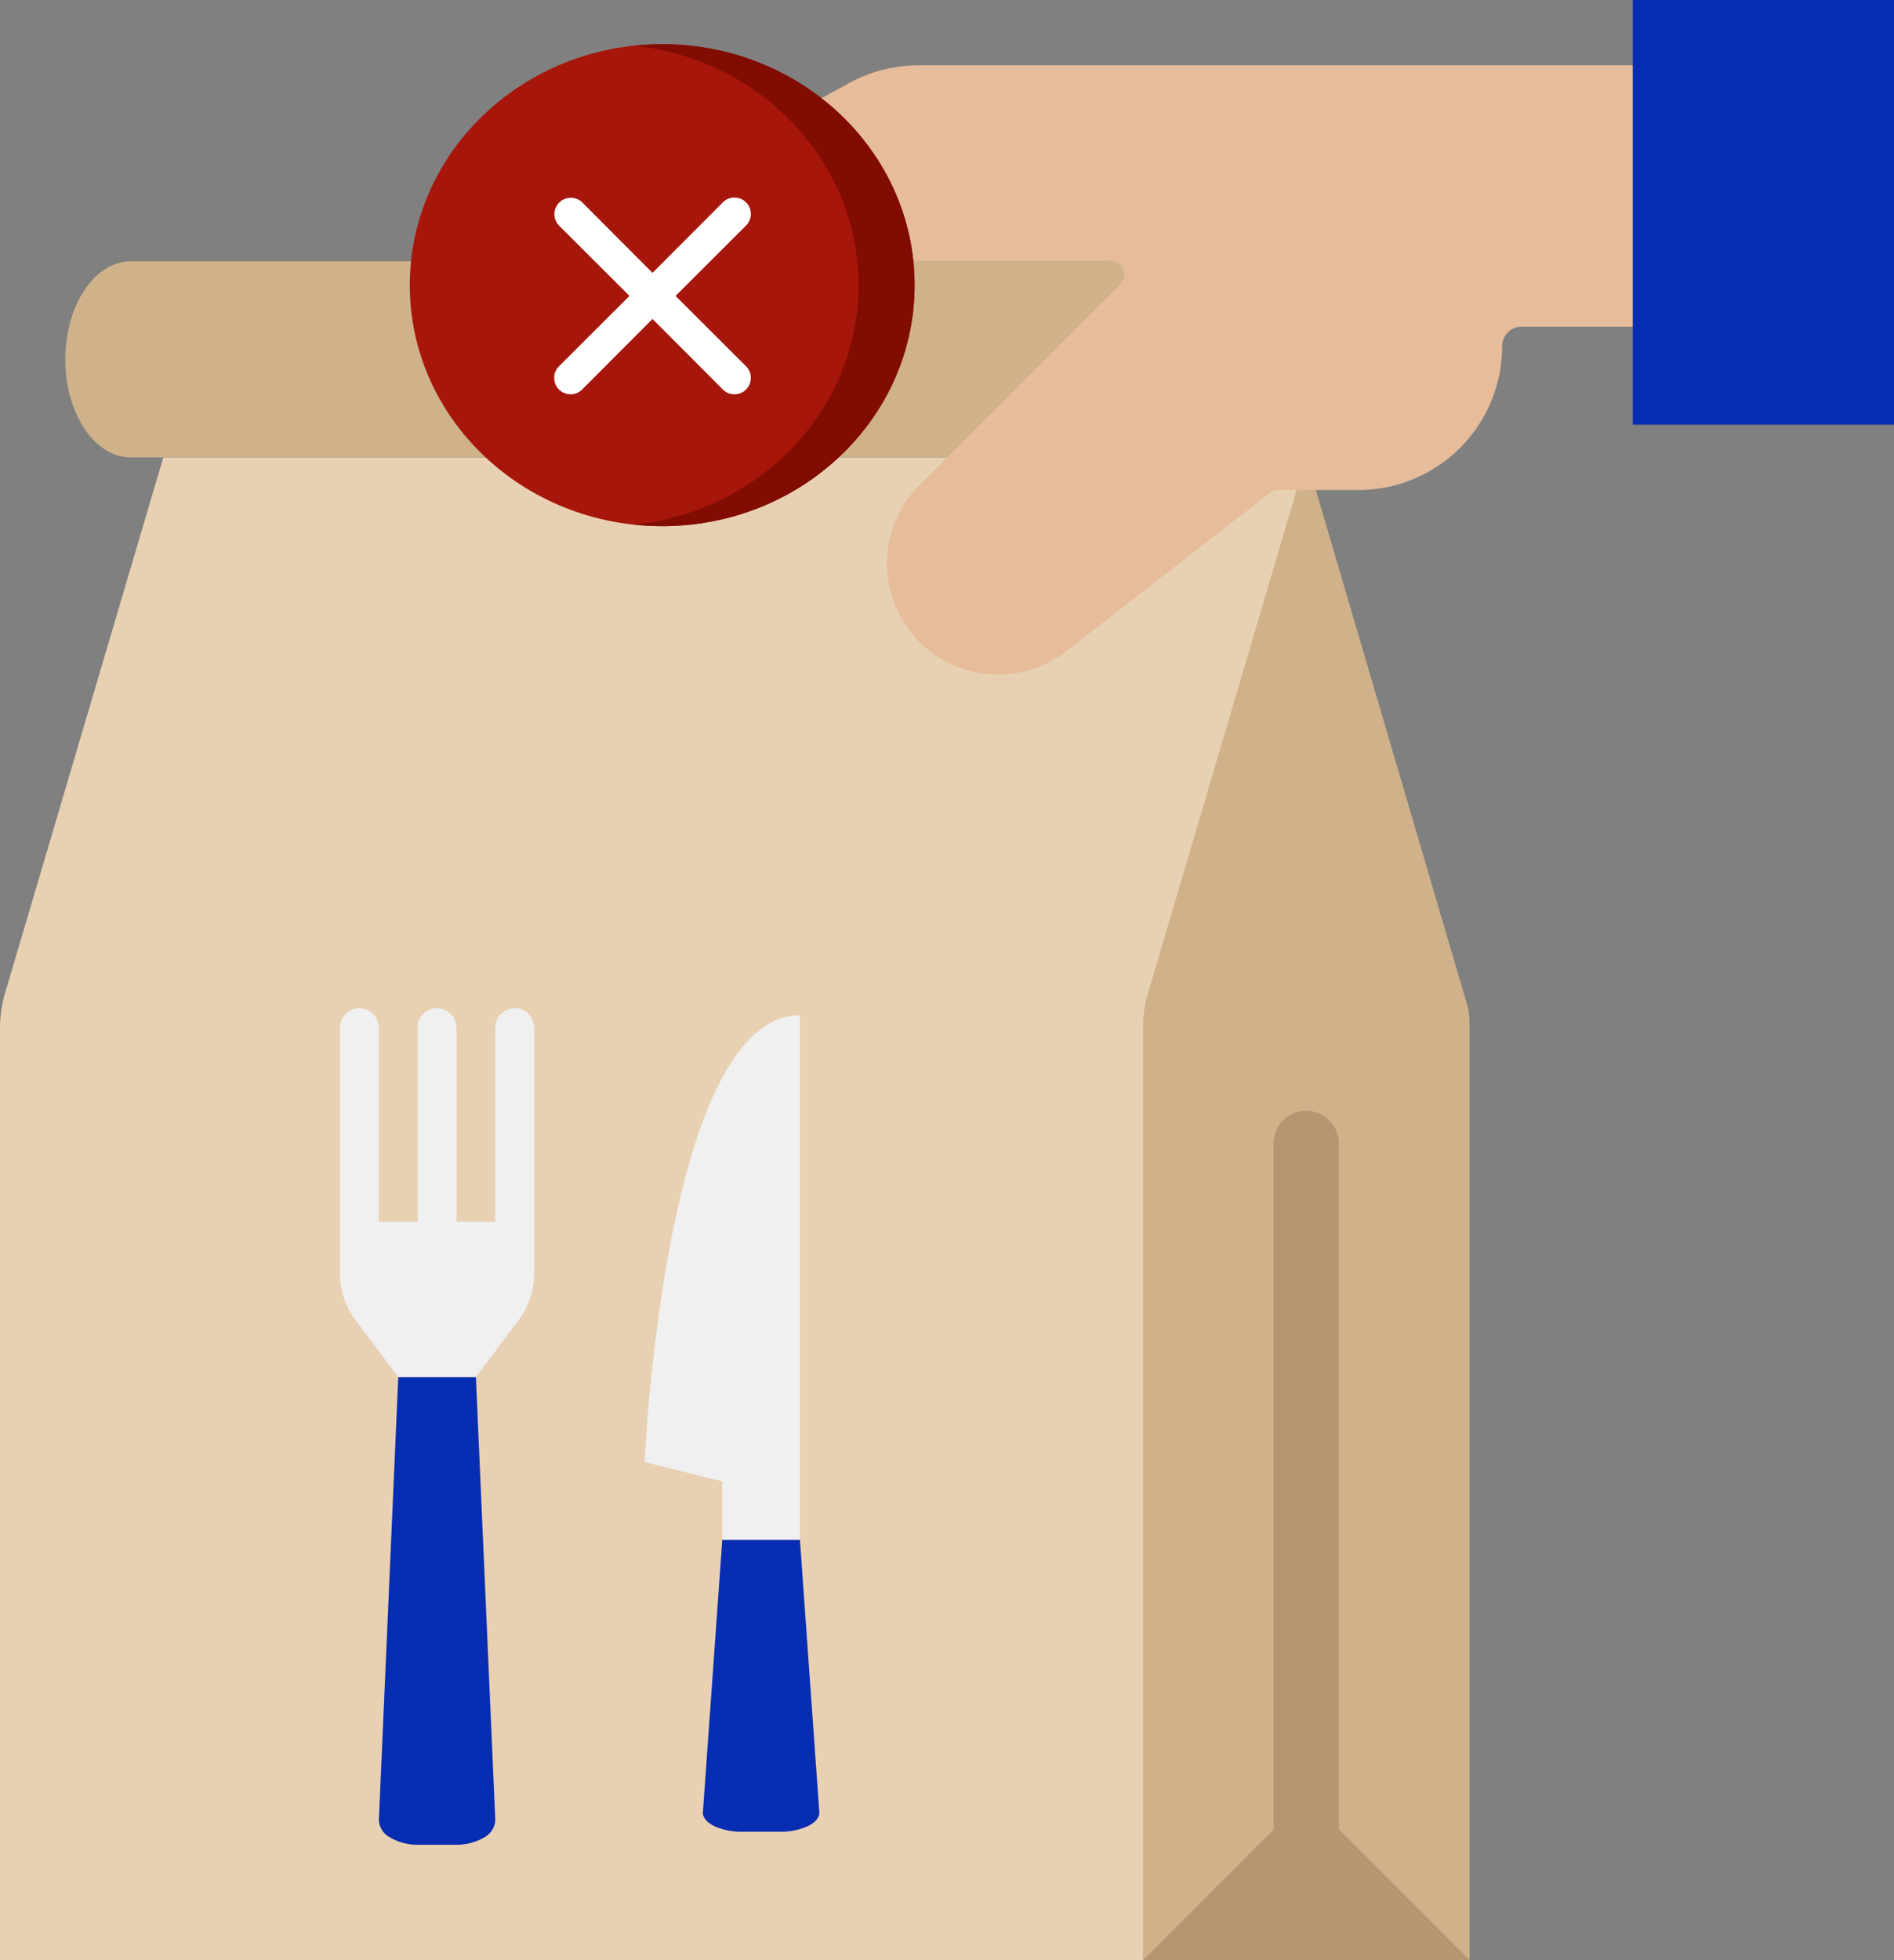 <svg xmlns="http://www.w3.org/2000/svg" width="154.234" height="159.554" viewBox="0 0 154.234 159.554">
  <rect x="0" y="0" width="154.234" height="159.554" fill="#808080" stroke="none"/>
  <g id="Group_5540" data-name="Group 5540" transform="translate(-1493 -1216.445)">
    <g id="Group_51" data-name="Group 51" transform="translate(1325 1056.445)">
      <path id="Path_105" data-name="Path 105" d="M285.252,128l13.08,44.472a5.324,5.324,0,0,1,.216,1.5v76.353H256V128Z" transform="translate(-10.883 69.229)" fill="#d0b28a"/>
      <path id="Path_106" data-name="Path 106" d="M338.659,349.162A2.659,2.659,0,0,1,336,346.5V290.659a2.659,2.659,0,0,1,5.318,0V346.5A2.659,2.659,0,0,1,338.659,349.162Z" transform="translate(-64.29 -37.586)" fill="#b49770"/>
      <path id="Path_107" data-name="Path 107" d="M117.073,250.325H24V174.516a10.646,10.646,0,0,1,.317-2.579L37.3,128h93.073L117.39,171.936a10.648,10.648,0,0,0-.317,2.58Z" transform="translate(144 69.229)" fill="#e8d1b3"/>
      <path id="Path_110" data-name="Path 110" d="M45.318,80C42.381,80,40,83.572,40,87.978s2.381,7.978,5.318,7.978h95.732V80Z" transform="translate(133.318 101.274)" fill="#d0b28a"/>
      <path id="Path_111" data-name="Path 111" d="M231.777,54.86a11.709,11.709,0,0,1-11.71,11.71H213.53a1.072,1.072,0,0,0-.658.226L196.276,79.7A9.05,9.05,0,0,1,184.32,66.161l16.375-16.375a1.072,1.072,0,0,0-.759-1.831H152l26.63-14.526A11.711,11.711,0,0,1,184.238,32h67.741a1.073,1.073,0,0,1,1.072,1.072V52.2a1.073,1.073,0,0,1-1.072,1.072H233.364a1.587,1.587,0,0,0-1.587,1.587Z" transform="translate(58.548 133.318)" fill="#e6bc9b"/>
      <path id="Path_112" data-name="Path 112" d="M424,16h21.274V50.57H424Z" transform="translate(-123.039 144)" fill="#072db2"/>
      <path id="Path_113" data-name="Path 113" d="M304,469.3,317.3,456l13.3,13.3Z" transform="translate(-42.927 -149.742)" fill="#b49770"/>
      <path id="Path_17" data-name="Path 17" d="M225.585,240l-1.579,22.191c-.019.42.315.825.923,1.124a5.352,5.352,0,0,0,2.307.459h3.02a5.351,5.351,0,0,0,2.307-.46c.609-.3.942-.7.923-1.124L231.907,240Z" transform="translate(1.233 45.324)" fill="#072db2"/>
      <path id="Path_18" data-name="Path 18" d="M206.322,66.676V61.934L200,60.353S201.581,24,212.645,24V66.676Z" transform="translate(20.496 218.648)" fill="#f0f0f0"/>
      <path id="Path_13" data-name="Path 13" d="M81.585,176l-1.579,36.05a1.684,1.684,0,0,0,.923,1.43,4.39,4.39,0,0,0,2.307.585h3.02a4.39,4.39,0,0,0,2.307-.585,1.684,1.684,0,0,0,.923-1.43L87.907,176Z" transform="translate(118.847 96.093)" fill="#072db2"/>
      <path id="Path_15" data-name="Path 15" d="M78.121,24a1.616,1.616,0,0,0-1.476,1.631V41.386H73.484V25.634A1.617,1.617,0,0,0,72.008,24a1.581,1.581,0,0,0-1.686,1.577V41.386H67.161V25.634A1.616,1.616,0,0,0,65.685,24,1.581,1.581,0,0,0,64,25.58V45.6a6.322,6.322,0,0,0,1.264,3.793l3.477,4.636h6.322l3.477-4.636A6.322,6.322,0,0,0,79.806,45.6V25.58A1.581,1.581,0,0,0,78.121,24Z" transform="translate(131.689 218.063)" fill="#f0f0f0"/>
    </g>
    <g id="Group_5275" data-name="Group 5275" transform="translate(1336.937 1049)">
      <ellipse id="Ellipse_4" data-name="Ellipse 4" cx="20.554" cy="19.616" rx="20.554" ry="19.616" transform="translate(189.433 171.042)" fill="#a7160a"/>
      <path id="Path_43" data-name="Path 43" d="M243.282,128.917a21.766,21.766,0,0,0-2.282.121c10.4,1.11,18.271,9.5,18.271,19.495S251.4,166.917,241,168.027a21.754,21.754,0,0,0,2.282.121c11.352,0,20.554-8.782,20.554-19.616s-9.2-19.616-20.554-19.616Z" transform="translate(-33.296 42.125)" fill="#810c02"/>
      <path id="close" d="M15.861,13.985l5.721-5.708a1.336,1.336,0,1,0-1.889-1.889l-5.708,5.721L8.277,6.387A1.336,1.336,0,0,0,6.388,8.277l5.721,5.708L6.388,19.693a1.336,1.336,0,1,0,1.889,1.889l5.708-5.721,5.708,5.721a1.336,1.336,0,1,0,1.889-1.889Z" transform="translate(195.214 177.547)" fill="#fff"/>
    </g>
  </g>
</svg>
